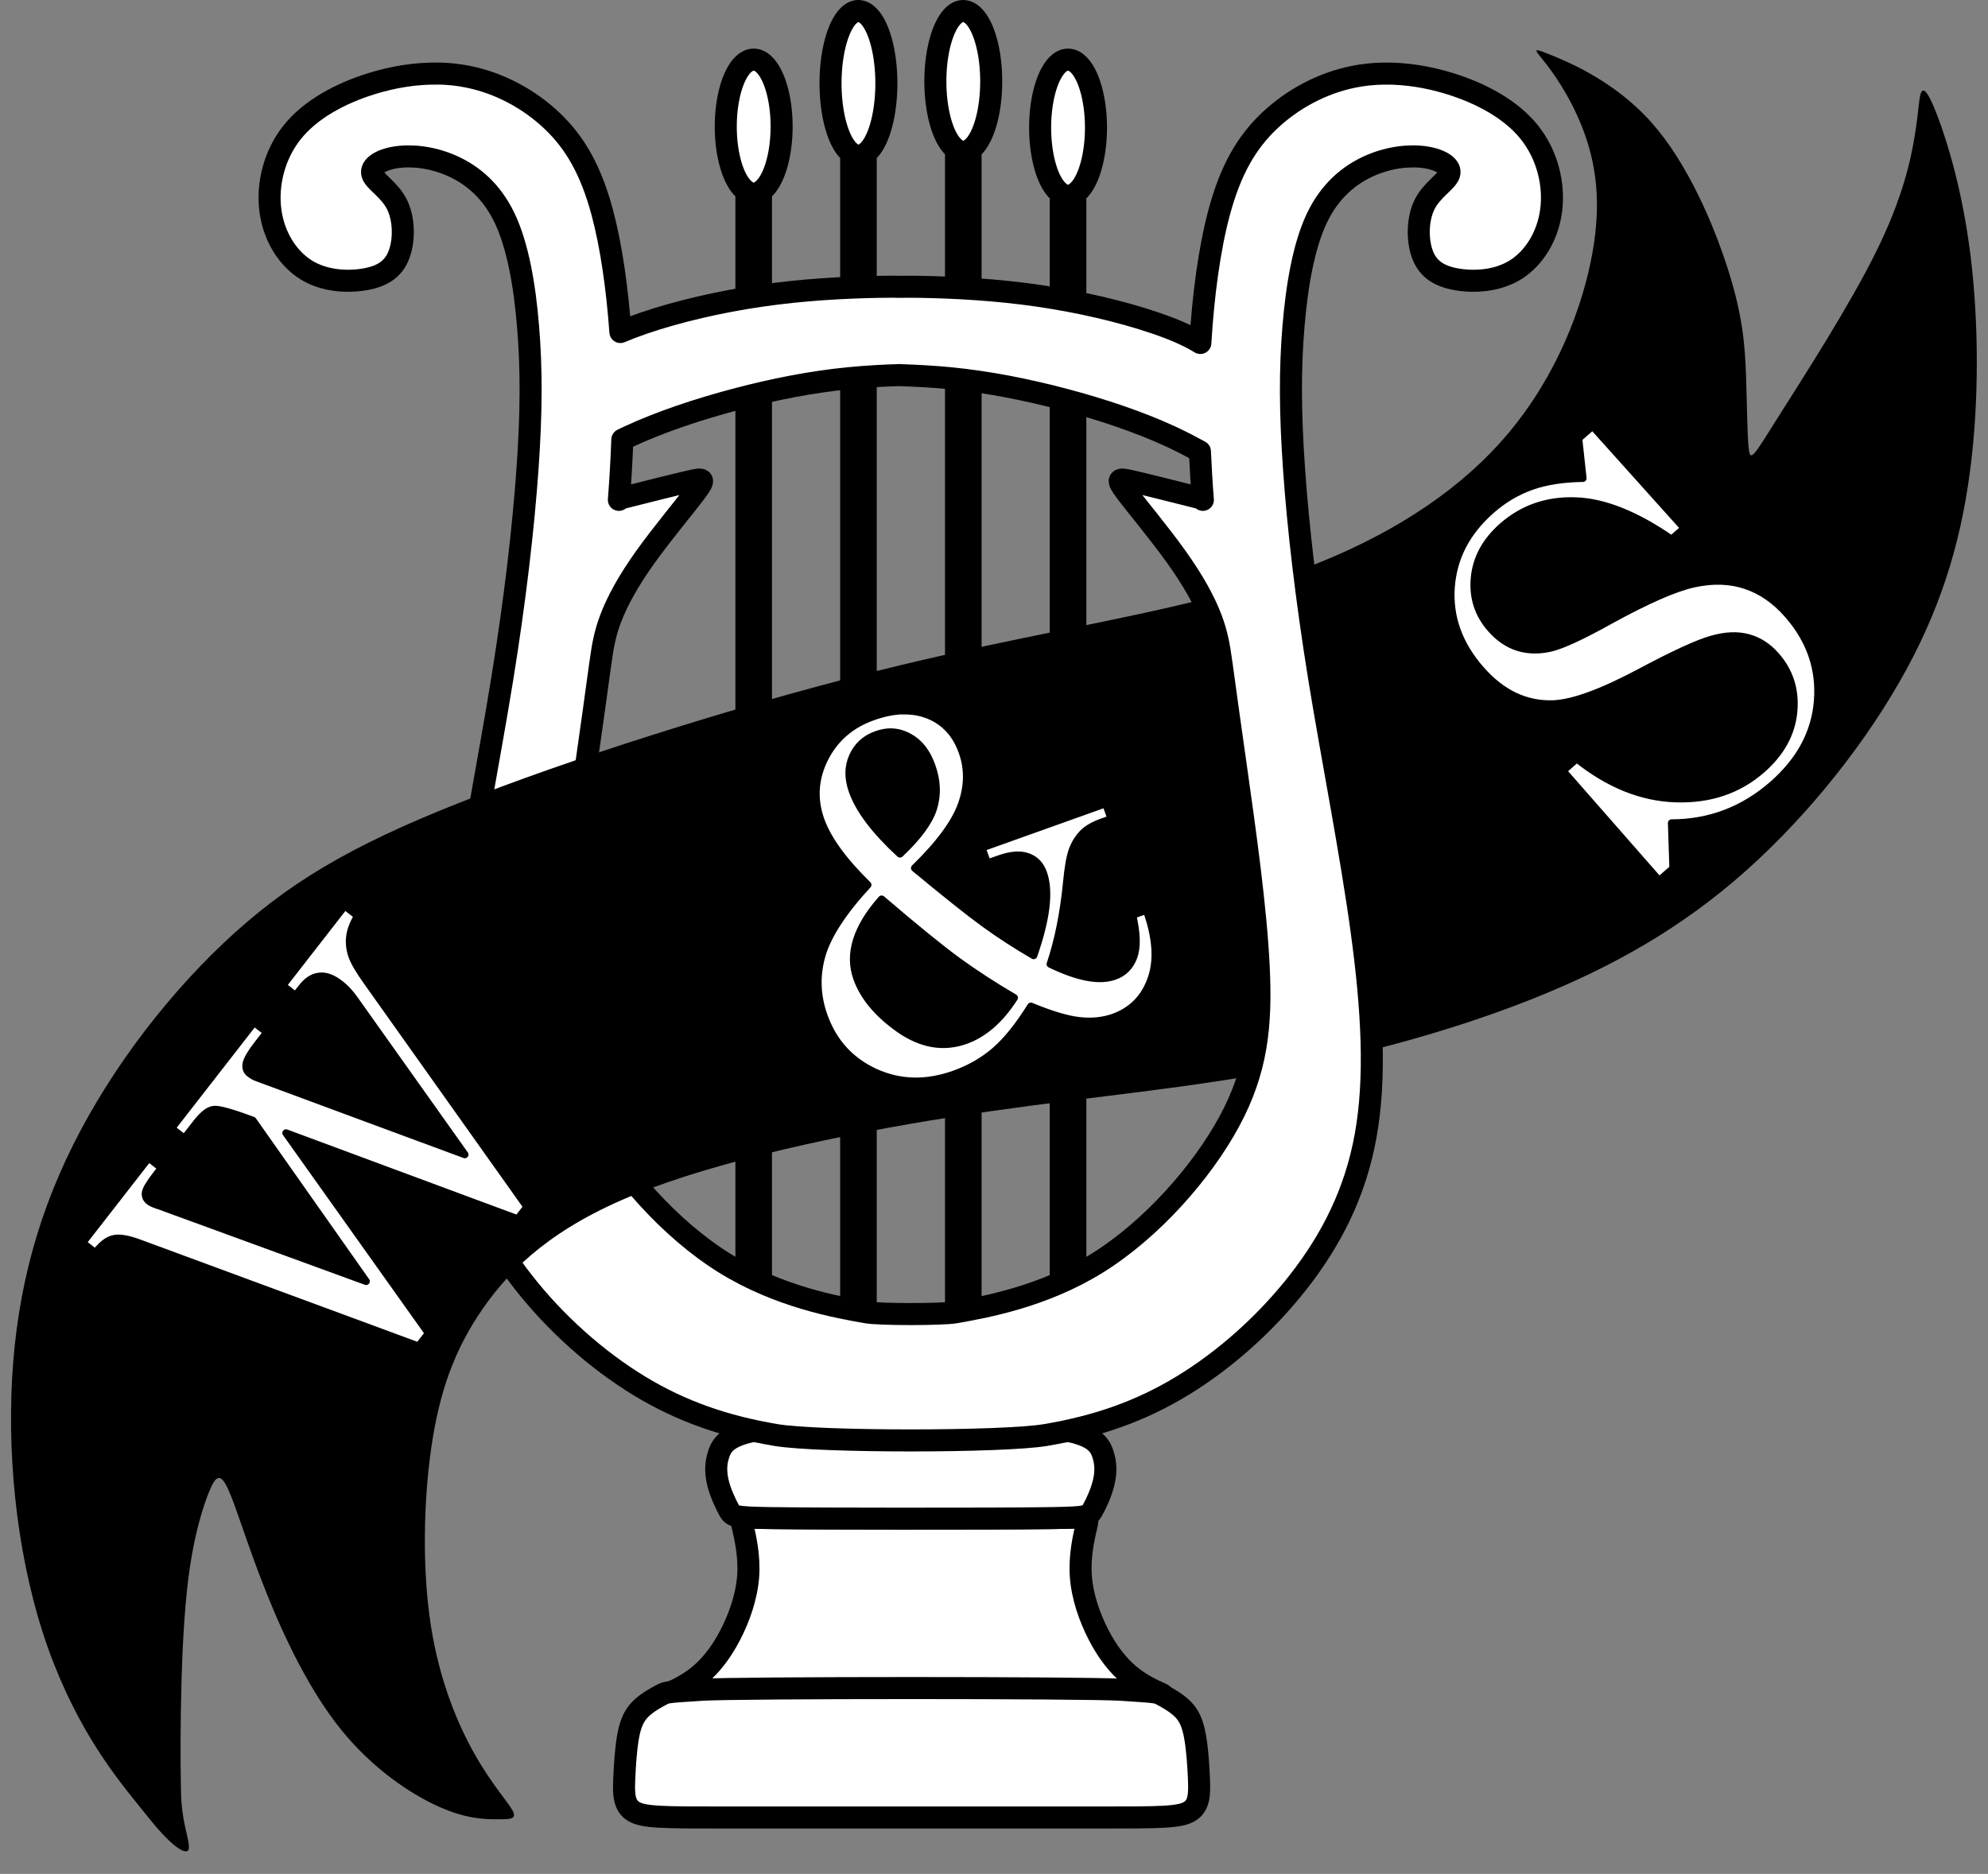 <?xml version="1.0" encoding="UTF-8" standalone="no"?>
<!-- Created with Inkscape (http://www.inkscape.org/) -->

<svg
   width="27.06mm"
   height="25.511mm"
   viewBox="0 0 27.06 25.511"
   version="1.1"
   id="svg3782"
   inkscape:version="1.2.2 (732a01da63, 2022-12-09)"
   sodipodi:docname="winter.svg"
   xmlns:inkscape="http://www.inkscape.org/namespaces/inkscape"
   xmlns:sodipodi="http://sodipodi.sourceforge.net/DTD/sodipodi-0.dtd"
   xmlns="http://www.w3.org/2000/svg"
   xmlns:svg="http://www.w3.org/2000/svg">
  <rect x="0" y="0" width="27.06" height="25.511" fill="#808080" stroke="none"/>
  <sodipodi:namedview
     id="namedview3784"
     pagecolor="#ffffff"
     bordercolor="#000000"
     borderopacity="0.25"
     inkscape:showpageshadow="2"
     inkscape:pageopacity="0.0"
     inkscape:pagecheckerboard="0"
     inkscape:deskcolor="#d1d1d1"
     inkscape:document-units="mm"
     showgrid="false"
     inkscape:zoom="2.1089996"
     inkscape:cx="169.27457"
     inkscape:cy="110.47892"
     inkscape:window-width="1920"
     inkscape:window-height="1017"
     inkscape:window-x="-8"
     inkscape:window-y="-8"
     inkscape:window-maximized="1"
     inkscape:current-layer="layer1" />
  <defs
     id="defs3779">
    <inkscape:path-effect
       effect="bspline"
       id="path-effect6931"
       is_visible="true"
       lpeversion="1"
       weight="33.333"
       steps="2"
       helper_size="0"
       apply_no_weight="true"
       apply_with_weight="true"
       only_selected="false" />
    <inkscape:path-effect
       effect="bspline"
       id="path-effect3430"
       is_visible="true"
       lpeversion="1"
       weight="33.333"
       steps="2"
       helper_size="0"
       apply_no_weight="true"
       apply_with_weight="true"
       only_selected="false" />
    <inkscape:path-effect
       effect="bspline"
       id="path-effect3646"
       is_visible="true"
       lpeversion="1"
       weight="33.333"
       steps="2"
       helper_size="0"
       apply_no_weight="true"
       apply_with_weight="true"
       only_selected="false" />
  </defs>
  <g
     inkscape:label="Capa 1"
     inkscape:groupmode="layer"
     id="layer1"
     transform="translate(-112.793,-69.567)">
    <g
       id="g3773"
       transform="translate(31.572,-17.686)">
      <g
         id="g8928"
         transform="translate(-0.486)">
        <path
           style="fill:#ffffff;fill-opacity:1;stroke:#000000;stroke-width:0.3;stroke-linecap:square;stroke-linejoin:round;stroke-dasharray:none;stroke-opacity:1;paint-order:stroke fill markers"
           d="m 96.245,88.065 a 0.38,0.926 0 0 0 -0.38,0.926 0.38,0.926 0 0 0 0.281,0.893 v 15.72 h 0.198 V 89.884 a 0.38,0.926 0 0 0 0.281,-0.893 0.38,0.926 0 0 0 -0.38,-0.926 z"
           id="path8922" />
        <path
           style="fill:#ffffff;fill-opacity:1;stroke:#000000;stroke-width:0.3;stroke-linecap:square;stroke-linejoin:round;stroke-dasharray:none;stroke-opacity:1;paint-order:stroke fill markers"
           d="m 91.966,88.065 a 0.38,0.911 0 0 0 -0.38,0.911 0.38,0.911 0 0 0 0.281,0.879 V 105.322 h 0.198 V 89.855 a 0.38,0.911 0 0 0 0.281,-0.879 0.38,0.911 0 0 0 -0.38,-0.911 z"
           id="path8920" />
        <path
           style="fill:#ffffff;fill-opacity:1;stroke:#000000;stroke-width:0.3;stroke-linecap:square;stroke-linejoin:round;stroke-dasharray:none;stroke-opacity:1;paint-order:stroke fill markers"
           d="m 94.819,87.403 a 0.38,0.957 0 0 0 -0.38,0.957 0.38,0.957 0 0 0 0.281,0.924 v 16.254 h 0.198 V 89.285 a 0.38,0.957 0 0 0 0.281,-0.924 0.38,0.957 0 0 0 -0.38,-0.957 z"
           id="path8918" />
        <path
           style="fill:#ffffff;fill-opacity:1;stroke:#000000;stroke-width:0.3;stroke-linecap:square;stroke-linejoin:round;stroke-dasharray:none;stroke-opacity:1;paint-order:stroke fill markers"
           d="m 93.392,87.403 a 0.38,0.984 0 0 0 -0.38,0.984 0.38,0.984 0 0 0 0.281,0.949 v 16.703 h 0.198 V 89.337 a 0.38,0.984 0 0 0 0.281,-0.949 0.38,0.984 0 0 0 -0.38,-0.984 z"
           id="rect3484" />
      </g>
      <path
         id="path3366"
         style="fill:#ffffff;fill-opacity:1;stroke:#000000;stroke-width:0.3;stroke-linecap:square;stroke-linejoin:round;stroke-dasharray:none;stroke-opacity:1;paint-order:stroke fill markers"
         d="m 91.392,107.91 c -0.091,10e-4 -0.085,0.027 -0.061,0.126 0.031,0.133 0.094,0.398 0.074,0.674 -0.02,0.277 -0.121,0.565 -0.242,0.798 -0.121,0.234 -0.261,0.414 -0.413,0.542 -0.152,0.129 -0.315,0.206 -0.413,0.249 -0.097,0.043 -0.128,0.051 0.628,0.055 0.65,0.003 4.757,0.003 5.407,0 0.756,-0.004 0.725,-0.012 0.628,-0.055 -0.097,-0.043 -0.261,-0.12 -0.413,-0.249 -0.152,-0.129 -0.293,-0.308 -0.413,-0.542 -0.121,-0.234 -0.222,-0.522 -0.241,-0.798 -0.02,-0.277 0.043,-0.542 0.074,-0.674 0.031,-0.133 0.031,-0.133 -0.187,-0.121 -0.218,0.012 -4.082,0.012 -4.301,0 -0.055,-0.003 -0.096,-0.005 -0.126,-0.005 z"
         sodipodi:nodetypes="ssssssscssssssss" />
      <path
         id="path3397"
         style="fill:#ffffff;fill-opacity:1;stroke:#000000;stroke-width:0.3;stroke-linecap:square;stroke-linejoin:round;stroke-dasharray:none;stroke-opacity:1;paint-order:stroke fill markers"
         d="m 90.777,110.257 c -0.483,0.031 -0.483,0.032 -0.549,0.067 -0.066,0.035 -0.199,0.105 -0.288,0.195 -0.09,0.09 -0.137,0.199 -0.168,0.366 -0.031,0.168 -0.046,0.394 -0.054,0.589 -0.008,0.195 -0.008,0.359 0.129,0.44 0.137,0.082 0.409,0.082 1.212,0.082 h 5.141 c 0.803,0 1.076,5e-5 1.212,-0.082 0.137,-0.082 0.136,-0.245 0.129,-0.44 -0.008,-0.195 -0.024,-0.421 -0.055,-0.589 -0.031,-0.168 -0.078,-0.277 -0.167,-0.366 -0.09,-0.09 -0.222,-0.16 -0.288,-0.195 -0.066,-0.035 -0.066,-0.035 -0.55,-0.067 -0.483,-0.031 -5.22,-0.031 -5.703,0 z"
         sodipodi:nodetypes="ssssssssssscscs" />
      <path
         id="path3335"
         style="fill:#ffffff;fill-opacity:1;stroke:#000000;stroke-width:0.3;stroke-linecap:square;stroke-linejoin:round;stroke-dasharray:none;stroke-opacity:1;paint-order:stroke fill markers"
         d="m 93.241,106.641 c -0.466,9.1e-4 -1.187,0.008 -1.61,0.066 -0.483,0.066 -0.577,0.199 -0.624,0.332 -0.047,0.133 -0.047,0.265 -0.012,0.405 0.035,0.14 0.106,0.289 0.152,0.371 0.047,0.082 0.07,0.097 0.549,0.105 0.404,0.006 1.12,0.008 1.675,0.008 0.104,3e-5 0.212,0 0.301,0 0.567,-3e-5 1.417,-2.1e-4 1.869,-0.008 0.479,-0.008 0.502,-0.023 0.549,-0.105 0.047,-0.082 0.117,-0.23 0.152,-0.371 0.035,-0.14 0.035,-0.273 -0.012,-0.406 -0.047,-0.133 -0.14,-0.265 -0.624,-0.331 -0.483,-0.066 -1.356,-0.066 -1.793,-0.066 -0.08,0 -0.142,2e-4 -0.196,5.2e-4 -0.054,-3.2e-4 -0.116,-5.2e-4 -0.196,-5.2e-4 -0.055,0 -0.116,-1.3e-4 -0.182,0 z" />
      <path
         id="path3263"
         style="fill:#ffffff;fill-opacity:1;stroke:#000000;stroke-width:0.3;stroke-linecap:square;stroke-linejoin:round;stroke-dasharray:none;stroke-opacity:1;paint-order:stroke fill markers"
         d="m 87.183,88.255 c -0.302,-0.005 -0.607,0.045 -0.902,0.136 -0.429,0.133 -0.834,0.351 -1.083,0.663 -0.249,0.312 -0.343,0.717 -0.296,1.068 0.047,0.351 0.234,0.647 0.483,0.803 0.249,0.156 0.561,0.171 0.795,0.132 0.234,-0.039 0.39,-0.132 0.468,-0.327 0.078,-0.195 0.078,-0.491 -0.024,-0.694 -0.101,-0.203 -0.304,-0.312 -0.335,-0.413 -0.031,-0.101 0.109,-0.195 0.319,-0.228 0.211,-0.033 0.491,-0.006 0.764,0.115 0.273,0.121 0.538,0.335 0.718,0.712 0.179,0.376 0.273,0.914 0.319,1.479 0.047,0.565 0.047,1.158 -0.008,1.937 -0.055,0.78 -0.164,1.746 -0.343,2.853 -0.179,1.107 -0.429,2.354 -0.577,3.438 -0.148,1.084 -0.195,2.004 -0.055,2.783 0.14,0.779 0.468,1.418 0.912,1.987 0.444,0.569 1.006,1.068 1.582,1.419 0.577,0.351 1.169,0.554 1.863,0.671 0.582,0.098 3.088,0.098 3.67,0 0.694,-0.117 1.286,-0.32 1.863,-0.671 0.577,-0.351 1.138,-0.85 1.582,-1.419 0.444,-0.569 0.772,-1.208 0.912,-1.987 0.14,-0.779 0.093,-1.7 -0.055,-2.783 -0.148,-1.084 -0.397,-2.331 -0.577,-3.438 -0.179,-1.107 -0.289,-2.074 -0.343,-2.853 -0.055,-0.78 -0.055,-1.372 -0.008,-1.937 0.047,-0.565 0.14,-1.103 0.319,-1.479 0.179,-0.376 0.445,-0.591 0.718,-0.712 0.273,-0.121 0.553,-0.148 0.764,-0.115 0.211,0.033 0.351,0.127 0.319,0.228 -0.031,0.101 -0.233,0.21 -0.335,0.413 -0.101,0.203 -0.102,0.499 -0.024,0.694 0.078,0.195 0.234,0.288 0.468,0.327 0.234,0.039 0.545,0.024 0.795,-0.132 0.249,-0.156 0.436,-0.452 0.483,-0.803 0.047,-0.351 -0.047,-0.756 -0.296,-1.068 -0.249,-0.312 -0.654,-0.53 -1.083,-0.663 -0.295,-0.091 -0.6,-0.141 -0.902,-0.136 h -5.2e-4 c -0.137,0.002 -0.273,0.016 -0.407,0.043 -0.429,0.086 -0.834,0.304 -1.146,0.6 -0.312,0.296 -0.53,0.67 -0.686,1.255 -0.13,0.486 -0.215,1.118 -0.254,1.769 -0.172,-0.106 -0.377,-0.191 -0.605,-0.269 -0.468,-0.16 -1.037,-0.292 -1.602,-0.374 -0.565,-0.082 -1.127,-0.113 -1.606,-0.121 -0.097,-0.002 -0.19,-0.002 -0.279,0 -0.034,-6.43e-4 -0.068,-0.002 -0.103,-0.002 -0.057,-7.8e-5 -0.116,5.77e-4 -0.176,0.002 -0.479,0.008 -1.041,0.039 -1.606,0.121 -0.565,0.082 -1.134,0.214 -1.602,0.374 -0.111,0.038 -0.216,0.078 -0.315,0.12 -0.043,-0.598 -0.125,-1.171 -0.245,-1.621 -0.156,-0.585 -0.374,-0.959 -0.686,-1.255 -0.312,-0.296 -0.717,-0.515 -1.146,-0.6 -0.134,-0.027 -0.27,-0.041 -0.407,-0.043 z m 6.286,4.105 c 0.213,0.007 0.45,0.019 0.688,0.042 0.515,0.051 1.029,0.152 1.544,0.288 0.515,0.136 1.029,0.308 1.458,0.507 0.143,0.066 0.274,0.135 0.395,0.201 0.01,0.217 0.022,0.436 0.04,0.66 l -0.002,-0.015 c -0.373,-0.094 -0.746,-0.188 -0.949,-0.235 -0.203,-0.047 -0.236,-0.047 -0.096,0.141 0.141,0.188 0.455,0.562 0.688,0.889 0.233,0.326 0.385,0.604 0.474,0.841 0.078,0.207 0.107,0.383 0.131,0.555 0.003,0.025 0.007,0.049 0.01,0.073 l -0.002,-0.02 c 0.059,0.438 0.122,0.884 0.186,1.334 0.14,0.99 0.281,1.988 0.32,2.791 0.039,0.803 -0.024,1.411 -0.398,2.104 -0.374,0.694 -1.06,1.473 -1.8,1.933 -0.74,0.46 -1.536,0.6 -1.933,0.67 -0.177,0.031 -1.029,0.031 -1.206,0 -0.398,-0.07 -1.193,-0.21 -1.933,-0.67 -0.74,-0.46 -1.426,-1.24 -1.8,-1.933 -0.374,-0.694 -0.437,-1.301 -0.398,-2.104 0.039,-0.803 0.18,-1.801 0.32,-2.791 0.064,-0.45 0.127,-0.896 0.186,-1.334 l -0.002,0.02 c 0.003,-0.024 0.007,-0.049 0.01,-0.073 0.024,-0.172 0.053,-0.348 0.131,-0.555 0.089,-0.237 0.24,-0.515 0.473,-0.841 0.233,-0.326 0.548,-0.701 0.688,-0.889 0.141,-0.188 0.107,-0.188 -0.096,-0.141 -0.203,0.047 -0.576,0.141 -0.949,0.235 l -0.002,0.015 c 0.022,-0.28 0.037,-0.551 0.047,-0.82 0.029,-0.014 0.059,-0.028 0.088,-0.042 0.429,-0.199 0.943,-0.371 1.458,-0.507 0.515,-0.136 1.029,-0.238 1.544,-0.288 0.238,-0.023 0.476,-0.036 0.688,-0.042 z"
         sodipodi:nodetypes="sssssscsssssccssssssssssssccscssscssssssscsscssscsssscssssscssscccsssccccsscsssscssccccssscccssscc" />
      <path
         style="fill:#000000;fill-opacity:1;stroke:none;stroke-width:0.1;stroke-linecap:square;stroke-linejoin:round;paint-order:stroke fill markers"
         d="m 93.067,88.999 c 0,5.501 0,11.002 0,16.503"
         id="path3428"
         inkscape:path-effect="#path-effect3430"
         inkscape:original-d="m 93.067188,88.999218 c -2.56e-4,5.501185 -2.56e-4,11.002112 0,16.502792" />
      <path
         id="path3644"
         style="opacity:1;fill:#000000;fill-opacity:1;stroke:none;stroke-width:0.3;stroke-linecap:square;stroke-linejoin:round;stroke-dasharray:none;stroke-opacity:1;paint-order:stroke fill markers"
         d="m 102.141,87.937 c -0.03,0.005 0.037,0.071 0.134,0.197 0.156,0.203 0.39,0.561 0.538,1.006 0.148,0.444 0.21,0.975 0.054,1.707 -0.156,0.733 -0.53,1.668 -1.247,2.455 -0.629,0.69 -1.522,1.267 -2.652,1.692 0.056,0.463 0.125,0.963 0.211,1.496 0.179,1.107 0.429,2.354 0.577,3.438 0.08,0.587 0.13,1.126 0.137,1.621 0.689,-0.174 1.355,-0.38 1.975,-0.615 1.107,-0.421 2.073,-0.935 2.962,-1.691 0.889,-0.756 1.7,-1.754 2.245,-2.705 0.546,-0.951 0.826,-1.855 0.959,-2.853 0.133,-0.998 0.117,-2.09 0.008,-2.963 -0.109,-0.873 -0.312,-1.528 -0.444,-1.878 -0.132,-0.351 -0.195,-0.398 -0.226,-0.335 -0.031,0.062 -0.031,0.234 -0.086,0.577 -0.055,0.343 -0.164,0.858 -0.53,1.598 -0.366,0.74 -0.99,1.707 -1.325,2.237 -0.335,0.53 -0.382,0.624 -0.405,0.452 -0.023,-0.171 -0.024,-0.608 -0.039,-1.021 -0.016,-0.413 -0.046,-0.803 -0.241,-1.419 -0.195,-0.616 -0.553,-1.458 -1.044,-2.011 -0.491,-0.554 -1.115,-0.819 -1.388,-0.928 -0.102,-0.041 -0.156,-0.06 -0.174,-0.057 z m -4.55,7.476 c -1.181,0.295 -2.547,0.52 -4.093,0.891 -1.949,0.468 -4.178,1.169 -5.745,1.769 -1.567,0.6 -2.471,1.099 -3.329,1.871 -0.858,0.772 -1.668,1.816 -2.206,2.892 -0.538,1.076 -0.803,2.183 -0.842,3.407 -0.039,1.224 0.148,2.565 0.577,3.656 0.429,1.091 0.958,1.683 1.293,2.103 0.335,0.421 0.554,0.546 0.547,0.391 -0.008,-0.156 -0.102,-0.342 -0.109,-0.763 -0.008,-0.421 -0.008,-0.951 0.008,-1.497 0.016,-0.546 0.047,-1.107 0.117,-1.567 0.07,-0.46 0.179,-0.818 0.265,-1.021 0.086,-0.203 0.148,-0.25 0.257,-0.008 0.109,0.242 0.265,0.772 0.515,1.396 0.249,0.624 0.592,1.341 1.021,1.871 0.429,0.53 0.944,0.873 1.326,1.044 0.382,0.171 0.631,0.172 0.803,0.172 0.171,0 0.265,0 0.203,-0.117 -0.062,-0.117 -0.28,-0.351 -0.514,-0.764 -0.234,-0.413 -0.483,-1.005 -0.6,-1.762 -0.117,-0.756 -0.101,-1.676 0.008,-2.425 0.109,-0.748 0.312,-1.325 0.702,-1.887 0.39,-0.561 0.967,-1.107 2.089,-1.559 1.123,-0.452 2.79,-0.811 4.279,-1.044 1.481,-0.233 2.784,-0.342 4.056,-0.558 0.144,-0.466 0.166,-0.932 0.139,-1.492 -0.039,-0.803 -0.18,-1.801 -0.32,-2.791 -0.064,-0.45 -0.127,-0.896 -0.186,-1.334 l 0.002,0.02 c -0.003,-0.024 -0.007,-0.049 -0.01,-0.073 -0.024,-0.172 -0.053,-0.348 -0.131,-0.555 -0.031,-0.084 -0.071,-0.173 -0.119,-0.267 z"
         sodipodi:nodetypes="scccscscccsscccscscscsscscsscscscccsscsssssccssccccssccccc" />
      <path
         id="path3754"
         style="font-size:36px;font-family:'Century Schoolbook';-inkscape-font-specification:'Century Schoolbook';text-align:end;text-anchor:end;opacity:1;fill:#ffffff;stroke:#000000;stroke-width:0.1;stroke-linecap:square;stroke-linejoin:round;stroke-dasharray:none;stroke-opacity:1;paint-order:stroke fill markers"
         d="m 102.899,93.054 -0.191,0.167 0.059,0.543 c -0.274,0.004 -0.51,0.041 -0.707,0.112 -0.197,0.071 -0.376,0.178 -0.538,0.32 -0.338,0.296 -0.521,0.648 -0.549,1.057 -0.027,0.405 0.108,0.777 0.405,1.116 0.285,0.325 0.614,0.481 0.988,0.467 0.265,-0.011 0.655,-0.153 1.171,-0.427 0.468,-0.25 0.797,-0.401 0.985,-0.453 0.187,-0.054 0.353,-0.06 0.497,-0.02 0.142,0.039 0.266,0.119 0.375,0.243 0.191,0.217 0.271,0.474 0.241,0.771 -0.03,0.293 -0.173,0.553 -0.431,0.779 -0.319,0.28 -0.71,0.412 -1.174,0.397 -0.463,-0.015 -0.913,-0.196 -1.347,-0.544 l -0.188,0.165 1.31,1.494 0.189,-0.165 -0.02,-0.619 c 0.52,-9.94e-4 0.98,-0.176 1.379,-0.526 0.371,-0.326 0.574,-0.704 0.608,-1.137 0.034,-0.436 -0.101,-0.828 -0.406,-1.176 -0.171,-0.195 -0.362,-0.326 -0.574,-0.396 -0.213,-0.071 -0.449,-0.078 -0.707,-0.021 -0.256,0.056 -0.641,0.225 -1.154,0.508 -0.365,0.203 -0.628,0.325 -0.79,0.365 -0.162,0.037 -0.311,0.034 -0.448,-0.009 -0.138,-0.045 -0.261,-0.129 -0.369,-0.253 -0.174,-0.198 -0.248,-0.43 -0.222,-0.696 0.026,-0.266 0.154,-0.5 0.384,-0.701 0.276,-0.241 0.605,-0.355 0.99,-0.342 0.387,0.012 0.823,0.186 1.309,0.522 l 0.173,-0.151 z m -9.393,3.874 c -0.126,0.004 -0.261,0.031 -0.405,0.083 -0.301,0.107 -0.52,0.298 -0.657,0.572 -0.135,0.273 -0.152,0.552 -0.05,0.836 0.094,0.262 0.307,0.555 0.639,0.88 -0.335,0.363 -0.544,0.683 -0.625,0.959 -0.079,0.276 -0.07,0.551 0.028,0.825 0.127,0.357 0.359,0.612 0.695,0.767 0.338,0.154 0.697,0.163 1.079,0.027 0.21,-0.075 0.395,-0.181 0.553,-0.317 0.159,-0.136 0.322,-0.339 0.49,-0.608 0.27,0.112 0.49,0.178 0.658,0.197 0.171,0.019 0.326,0.003 0.465,-0.046 0.248,-0.089 0.419,-0.259 0.511,-0.513 0.094,-0.254 0.074,-0.569 -0.061,-0.946 l -0.188,0.067 c 0.058,0.252 0.063,0.443 0.013,0.572 -0.048,0.128 -0.134,0.215 -0.259,0.259 -0.206,0.074 -0.498,0.019 -0.875,-0.164 0.107,-0.318 0.182,-0.69 0.224,-1.116 0.02,-0.212 0.047,-0.361 0.082,-0.449 0.036,-0.09 0.084,-0.164 0.143,-0.222 0.059,-0.058 0.144,-0.106 0.253,-0.145 l 0.127,-0.045 -0.074,-0.208 -1.685,0.602 0.074,0.208 0.161,-0.057 c 0.158,-0.056 0.287,-0.066 0.389,-0.029 0.102,0.036 0.172,0.11 0.212,0.221 0.088,0.246 0.044,0.62 -0.132,1.123 -0.235,-0.136 -0.459,-0.281 -0.671,-0.435 -0.212,-0.154 -0.528,-0.406 -0.949,-0.755 0.335,-0.326 0.546,-0.613 0.636,-0.86 0.091,-0.25 0.095,-0.492 0.012,-0.723 -0.087,-0.244 -0.24,-0.41 -0.458,-0.498 -0.109,-0.044 -0.227,-0.064 -0.353,-0.06 z m -0.156,0.291 c 0.083,9.95e-4 0.164,0.023 0.242,0.066 0.141,0.075 0.245,0.206 0.312,0.396 0.072,0.201 0.08,0.394 0.022,0.578 -0.058,0.182 -0.21,0.388 -0.455,0.619 -0.339,-0.313 -0.555,-0.597 -0.646,-0.853 -0.063,-0.175 -0.062,-0.333 0.002,-0.474 0.063,-0.143 0.171,-0.242 0.325,-0.297 0.068,-0.024 0.135,-0.036 0.199,-0.036 z m -7.437,2.366 -0.844,1.085 0.175,0.136 0.084,-0.107 c 0.074,-0.095 0.154,-0.147 0.24,-0.155 0.086,-0.011 0.181,0.024 0.285,0.105 0.07,0.054 0.134,0.123 0.192,0.206 l 1.503,2.116 -2.826,-1.046 c -0.035,-0.012 -0.069,-0.032 -0.102,-0.057 -0.042,-0.033 -0.058,-0.076 -0.048,-0.131 0.009,-0.056 0.063,-0.15 0.165,-0.281 l 0.117,-0.149 -0.175,-0.136 -1.123,1.443 0.175,0.136 0.164,-0.21 c 0.089,-0.114 0.167,-0.175 0.235,-0.182 0.069,-0.009 0.247,0.041 0.533,0.148 l 1.542,2.191 -2.738,-1 -0.055,-0.021 c -0.079,-0.024 -0.132,-0.046 -0.16,-0.068 -0.04,-0.032 -0.057,-0.071 -0.051,-0.118 0.008,-0.049 0.059,-0.134 0.154,-0.255 l 0.064,-0.082 -0.175,-0.136 -0.899,1.155 0.175,0.136 c 0.084,-0.108 0.164,-0.171 0.24,-0.189 0.076,-0.021 0.189,-0.004 0.339,0.05 l 3.819,1.41 0.136,-0.175 -1.94,-2.727 3.153,1.17 0.128,-0.164 -2.171,-3.057 c -0.112,-0.155 -0.183,-0.276 -0.214,-0.365 -0.029,-0.09 -0.038,-0.176 -0.027,-0.258 0.009,-0.083 0.045,-0.177 0.106,-0.282 z m 7.31,-0.09 c 0.449,0.385 0.793,0.664 1.03,0.838 0.237,0.172 0.495,0.34 0.774,0.503 -0.19,0.297 -0.411,0.491 -0.664,0.581 -0.297,0.106 -0.595,0.056 -0.895,-0.151 -0.298,-0.209 -0.492,-0.441 -0.583,-0.695 -0.118,-0.33 -0.006,-0.69 0.336,-1.077 z"
         sodipodi:nodetypes="cccssssccccscsscccccsssccccccsscccccscsccscsscccccccscccscccccscscsccssccccsccscsccccccccccccccccccccccccccccccccccccccccccccccscsc" />
    </g>
  </g>
</svg>
